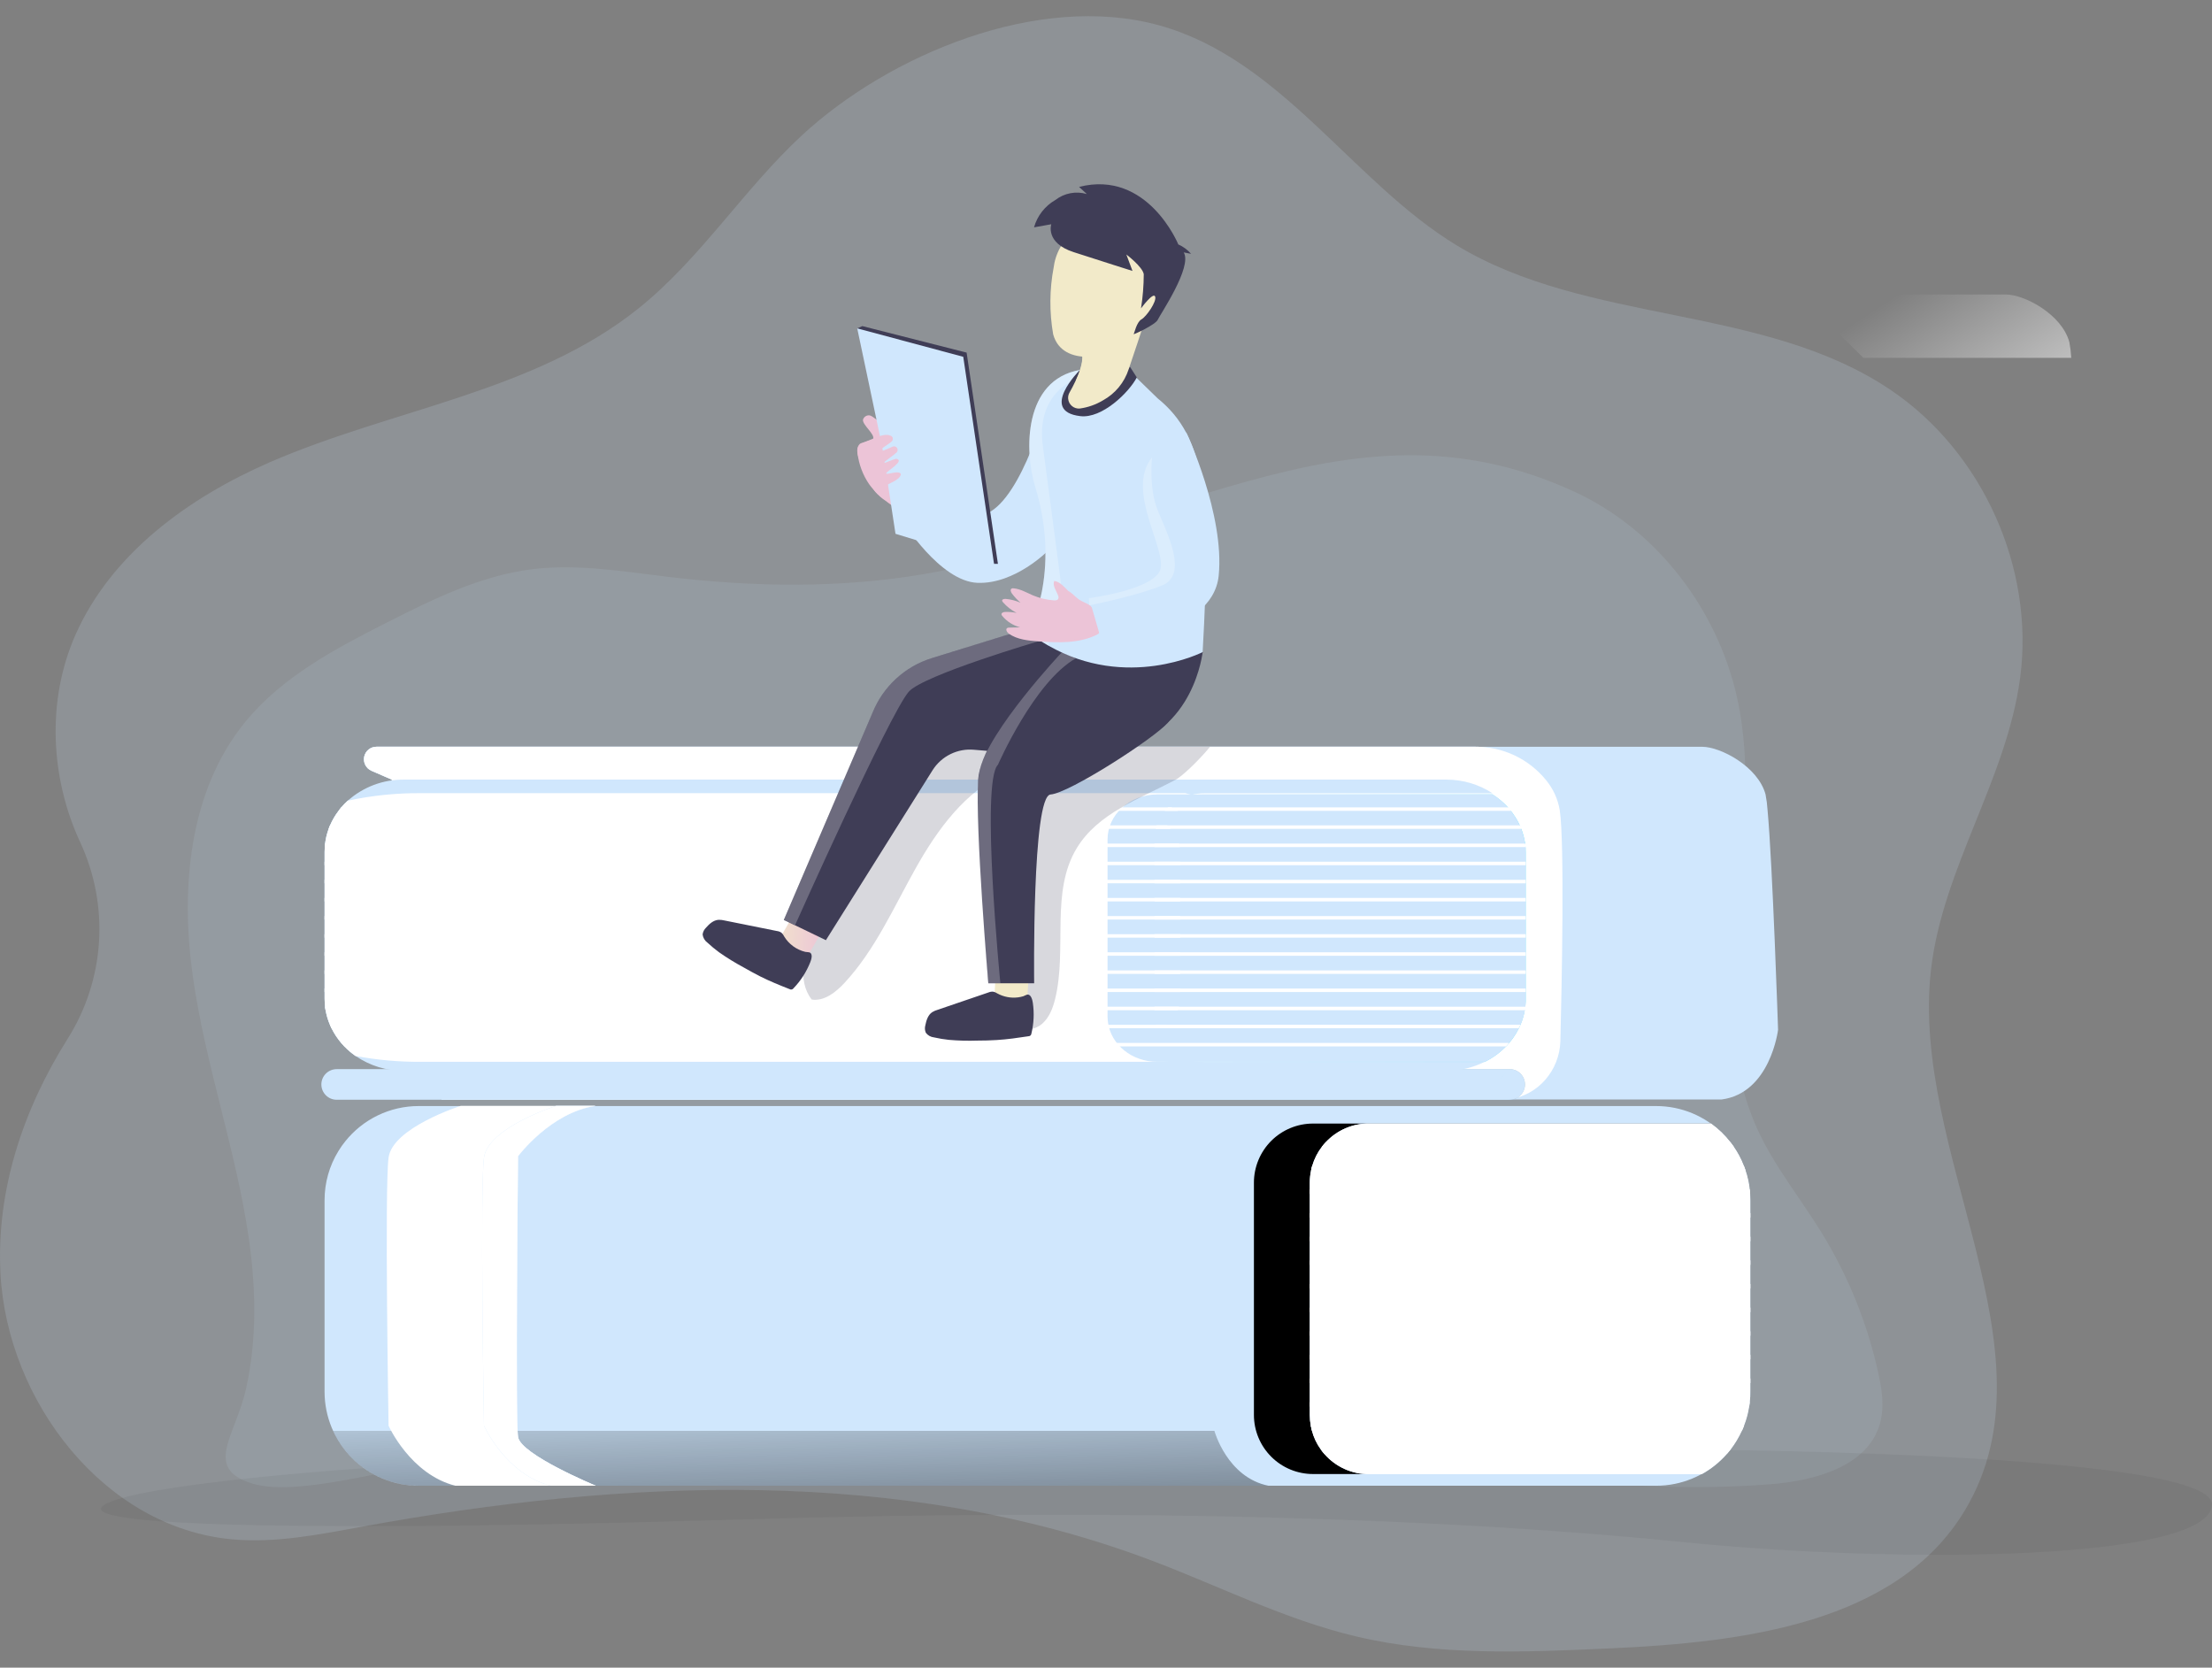 <svg width="325" height="245" viewBox="0 0 325 245" fill="none" xmlns="http://www.w3.org/2000/svg">
<rect x="0" y="0" width="325" height="245" fill="#808080" stroke="none"/>
<path opacity="0.18" d="M117.797 19.905C109.256 27.82 102.926 37.995 93.851 45.275C78.506 57.608 57.679 60.06 39.633 67.911C27.696 73.105 16.378 81.334 11.097 93.237C6.832 102.885 7.371 114.257 11.804 123.788C13.922 128.358 14.863 133.385 14.542 138.412C14.22 143.438 12.646 148.305 9.963 152.567C3.392 162.979 -0.571 174.874 0.068 187.091C1.057 205.88 15.321 224.416 34.054 226.144C40.485 226.739 46.947 225.433 53.314 224.267C91.765 217.232 132.463 215.423 169.037 229.2C179.061 232.978 188.711 237.903 199.132 240.387C211.306 243.289 223.999 242.739 236.51 242.172C256.035 241.288 278.816 238.554 288.787 221.735C302.609 198.419 280.592 169.31 283.723 142.393C285.456 127.519 294.832 114.438 296.81 99.608C298.956 83.488 291.315 66.448 277.851 57.331C259.154 44.672 233.299 47.743 213.995 36.025C198.722 26.751 188.224 8.629 170.219 3.696C152.559 -1.136 130.65 8.006 117.797 19.905Z" fill="#D0E7FD"/>
<path opacity="0.11" d="M36.542 181.832C34.653 168.86 30.148 156.37 28.323 143.386C26.498 130.401 27.768 116.122 36.084 106C41.51 99.395 49.307 95.275 56.931 91.412C63.711 87.975 70.693 84.55 78.233 83.617C84.88 82.813 91.588 83.959 98.236 84.755C110.743 86.25 123.48 86.447 135.895 84.317C152.104 81.502 167.429 75.071 183.273 70.717C198.791 66.432 214.152 64.249 231.503 72.325C243.496 77.913 252.346 89.579 255.216 102.475C259.854 123.31 249.38 146.401 258.186 165.841C260.67 171.316 264.528 176.036 267.679 181.157C271.552 187.471 274.347 194.386 275.95 201.619C276.501 204.107 276.907 206.732 276.204 209.18C274.395 215.451 266.646 217.538 260.127 218.052C238.452 219.765 216.797 215.721 195.178 213.369C160.082 209.558 124.67 210.229 89.514 212.854C80.911 213.498 72.312 214.248 63.719 215.106C56.786 215.785 43.624 219.93 37.089 217.956C29.802 215.749 34.585 210.969 36.128 204.107C37.78 196.823 37.611 189.165 36.542 181.832Z" fill="#D0E7FD"/>
<path d="M154.335 57.523C154.335 57.523 151.011 71.039 146.044 74.809C140.915 78.701 135.594 71.224 135.594 71.224L132.632 76.578C132.632 76.578 138.11 85.422 143.632 85.627C149.155 85.832 154.002 80.888 154.002 80.888L154.335 57.523Z" fill="#D0E7FD"/>
<path d="M125.948 48.241L126.7 47.908L142.021 51.803L146.622 82.837H146.048L125.948 48.241Z" fill="#3F3D56"/>
<path opacity="0.05" d="M53.475 215.697C53.475 215.697 20.055 217.936 15.249 221.14C10.442 224.343 48.085 225.047 108.151 223.242C168.217 221.437 214.466 223.242 247.214 226.546C279.961 229.851 324.381 229.212 324.996 221.119C325.611 213.027 243.91 212.931 243.91 212.931L53.475 215.697Z" fill="#000405"/>
<path d="M261.244 151.281C261.244 151.281 260.123 160.615 252.913 161.532H221.242L216.736 109.711H250.095C252.788 109.711 258.306 112.613 259.408 116.721C259.555 117.482 259.653 118.251 259.701 119.025C260.44 126.996 261.244 151.281 261.244 151.281Z" fill="#D0E7FD"/>
<path d="M304.321 52.571H273.776L264.709 43.667L264.307 43.265H294.732C297.425 43.265 302.943 46.167 304.044 50.276C304.185 51.034 304.277 51.801 304.321 52.571Z" fill="url(#paint0_linear)"/>
<path d="M57.562 114.534L54.58 113.236C54.192 113.067 53.874 112.77 53.679 112.394C53.485 112.018 53.426 111.586 53.512 111.172C53.599 110.758 53.825 110.386 54.153 110.119C54.482 109.852 54.892 109.706 55.316 109.706H216.736C218.73 109.688 220.703 110.119 222.507 110.968C224.312 111.817 225.901 113.062 227.158 114.611C228.206 115.882 228.899 117.407 229.168 119.033C229.895 123.885 229.449 145.018 229.248 152.953C229.139 157.263 225.964 160.993 221.688 161.508L221.23 161.552H64.885L57.562 114.534Z" fill="#D0E7FD"/>
<path d="M57.562 114.534L54.58 113.236C54.192 113.067 53.874 112.77 53.679 112.394C53.485 112.018 53.426 111.586 53.512 111.172C53.599 110.758 53.825 110.386 54.153 110.119C54.482 109.852 54.892 109.706 55.316 109.706H216.736C218.73 109.688 220.703 110.119 222.507 110.968C224.312 111.817 225.901 113.062 227.158 114.611C228.206 115.882 228.899 117.407 229.168 119.033C229.895 123.885 229.449 145.018 229.248 152.953C229.139 157.263 225.964 160.993 221.688 161.508L221.23 161.552H64.885L57.562 114.534Z" fill="#D0E7FD"/>
<path d="M229.26 152.933C229.152 157.242 225.976 160.973 221.7 161.488L221.242 161.532H64.897L57.562 114.534L54.58 113.236C54.192 113.067 53.874 112.77 53.679 112.394C53.485 112.018 53.426 111.586 53.512 111.172C53.599 110.758 53.825 110.386 54.153 110.119C54.482 109.852 54.892 109.706 55.316 109.706H216.736C218.73 109.688 220.703 110.119 222.507 110.968C224.312 111.817 225.901 113.062 227.158 114.611C228.206 115.882 228.899 117.407 229.168 119.033C229.895 123.865 229.461 144.998 229.26 152.933Z" fill="url(#paint1_linear)"/>
<path opacity="0.61" d="M49.468 161.568H221.808C222.405 161.568 222.976 161.331 223.398 160.91C223.82 160.489 224.058 159.917 224.059 159.321C224.059 159.025 224.001 158.732 223.888 158.459C223.775 158.186 223.609 157.938 223.4 157.729C223.191 157.52 222.943 157.354 222.67 157.241C222.397 157.128 222.104 157.07 221.808 157.07H49.468C48.871 157.07 48.298 157.307 47.876 157.729C47.454 158.151 47.217 158.724 47.217 159.321C47.218 159.917 47.456 160.489 47.877 160.91C48.299 161.331 48.871 161.568 49.468 161.568Z" fill="url(#paint2_linear)"/>
<path d="M49.468 161.568H221.808C222.405 161.568 222.976 161.331 223.398 160.91C223.82 160.489 224.058 159.917 224.059 159.321C224.059 159.025 224.001 158.732 223.888 158.459C223.775 158.186 223.609 157.938 223.4 157.729C223.191 157.52 222.943 157.354 222.67 157.241C222.397 157.128 222.104 157.07 221.808 157.07H49.468C48.871 157.07 48.298 157.307 47.876 157.729C47.454 158.151 47.217 158.724 47.217 159.321C47.218 159.917 47.456 160.489 47.877 160.91C48.299 161.331 48.871 161.568 49.468 161.568Z" fill="#D0E7FD"/>
<path d="M257.173 176.317V204.437C257.173 208.105 255.716 211.623 253.124 214.218C250.531 216.812 247.015 218.271 243.347 218.273H61.517C59.703 218.276 57.907 217.921 56.231 217.23C54.554 216.538 53.03 215.523 51.746 214.242C50.462 212.961 49.442 211.44 48.746 209.765C48.05 208.09 47.69 206.295 47.687 204.481V176.317C47.684 173.761 48.394 171.255 49.737 169.081C50.03 168.599 50.355 168.137 50.709 167.698C52.003 166.073 53.647 164.761 55.518 163.859C57.389 162.958 59.44 162.491 61.517 162.492H243.343C247.01 162.495 250.527 163.953 253.12 166.546C255.713 169.14 257.171 172.657 257.173 176.325V176.317Z" fill="#D0E7FD"/>
<path d="M186.368 218.273H61.517C58.868 218.276 56.273 217.517 54.042 216.088C51.811 214.658 50.038 212.618 48.933 210.209H178.426C178.426 210.209 180.291 217.043 186.368 218.273Z" fill="url(#paint3_linear)"/>
<path d="M186.368 162.476C180.628 163.425 179.025 169.065 179.025 169.065H49.737L50.709 167.682C52.003 166.057 53.647 164.745 55.518 163.843C57.389 162.942 59.44 162.475 61.517 162.476H186.368Z" fill="url(#paint4_linear)"/>
<path d="M257.173 176.317V204.437C257.175 206.912 256.513 209.342 255.255 211.473C253.997 213.604 252.19 215.359 250.023 216.553H192.919C191.779 216.553 190.65 216.329 189.596 215.893C188.543 215.458 187.586 214.818 186.779 214.012C185.973 213.207 185.333 212.25 184.896 211.196C184.459 210.143 184.234 209.014 184.234 207.874V173.752C184.233 172.611 184.457 171.482 184.894 170.427C185.33 169.373 185.97 168.415 186.776 167.608C187.583 166.802 188.541 166.162 189.595 165.725C190.649 165.289 191.778 165.065 192.919 165.065H251.398C253.186 166.346 254.643 168.035 255.648 169.992C256.652 171.949 257.175 174.117 257.173 176.317Z" fill="url(#paint5_linear)"/>
<path d="M257.173 176.317V204.437C257.173 204.955 257.145 205.473 257.089 205.988C257.064 206.214 257.032 206.435 256.996 206.656C256.847 207.619 256.591 208.563 256.233 209.47C256.148 209.699 256.056 209.92 255.951 210.141C255.501 211.142 254.934 212.087 254.263 212.955C254.086 213.18 253.901 213.405 253.704 213.622C252.655 214.811 251.41 215.81 250.023 216.577H201.122C199.887 216.579 198.665 216.317 197.54 215.807C196.415 215.297 195.412 214.552 194.599 213.622C194.41 213.41 194.233 213.187 194.068 212.955C193.454 212.108 193.003 211.153 192.738 210.141C192.678 209.924 192.63 209.699 192.589 209.47C192.49 208.946 192.44 208.415 192.441 207.882V173.752C192.441 173.144 192.505 172.538 192.634 171.943C192.674 171.718 192.729 171.495 192.798 171.276C193.097 170.257 193.582 169.303 194.229 168.462C194.406 168.23 194.595 168.007 194.796 167.795C195.605 166.928 196.585 166.237 197.673 165.765C198.762 165.293 199.936 165.051 201.122 165.053H251.397C252.474 165.825 253.434 166.748 254.247 167.795C254.416 168.012 254.581 168.233 254.737 168.462C255.343 169.338 255.843 170.282 256.224 171.276C256.313 171.497 256.397 171.722 256.466 171.943C256.776 172.856 256.983 173.799 257.085 174.757C257.113 174.978 257.133 175.204 257.145 175.429C257.157 175.654 257.173 176.04 257.173 176.317Z" fill="#D0E7FD"/>
<path d="M257.173 176.317V204.437C257.173 204.955 257.145 205.473 257.089 205.988C257.064 206.214 257.032 206.435 256.996 206.656C256.847 207.619 256.591 208.563 256.233 209.47C256.148 209.699 256.056 209.92 255.951 210.141C255.501 211.142 254.934 212.087 254.263 212.955C254.086 213.18 253.901 213.405 253.704 213.622C252.655 214.811 251.41 215.81 250.023 216.577H201.122C199.887 216.579 198.665 216.317 197.54 215.807C196.415 215.297 195.412 214.552 194.599 213.622C194.41 213.41 194.233 213.187 194.068 212.955C193.454 212.108 193.003 211.153 192.738 210.141C192.678 209.924 192.63 209.699 192.589 209.47C192.49 208.946 192.44 208.415 192.441 207.882V173.752C192.441 173.144 192.505 172.538 192.634 171.943C192.674 171.718 192.729 171.495 192.798 171.276C193.097 170.257 193.582 169.303 194.229 168.462C194.406 168.23 194.595 168.007 194.796 167.795C195.605 166.928 196.585 166.237 197.673 165.765C198.762 165.293 199.936 165.051 201.122 165.053H251.397C252.474 165.825 253.434 166.748 254.247 167.795C254.416 168.012 254.581 168.233 254.737 168.462C255.343 169.338 255.843 170.282 256.224 171.276C256.313 171.497 256.397 171.722 256.466 171.943C256.776 172.856 256.983 173.799 257.085 174.757C257.113 174.978 257.133 175.204 257.145 175.429C257.157 175.654 257.173 176.04 257.173 176.317Z" fill="url(#paint6_linear)"/>
<path d="M254.737 168.474H194.229C194.406 168.242 194.595 168.019 194.796 167.807H254.243C254.412 168.024 254.581 168.245 254.737 168.474Z" fill="white"/>
<path d="M256.466 171.943H192.634C192.674 171.718 192.729 171.495 192.798 171.276H256.224C256.313 171.497 256.397 171.722 256.466 171.943Z" fill="white"/>
<path d="M257.145 175.417H192.437V174.745H257.084C257.113 174.966 257.133 175.192 257.145 175.417Z" fill="white"/>
<path d="M257.177 178.219H192.441V178.886H257.177V178.219Z" fill="white"/>
<path d="M257.177 181.688H192.441V182.355H257.177V181.688Z" fill="white"/>
<path d="M257.177 185.161H192.441V185.828H257.177V185.161Z" fill="white"/>
<path d="M257.177 188.634H192.441V189.298H257.177V188.634Z" fill="white"/>
<path d="M257.177 192.103H192.441V192.767H257.177V192.103Z" fill="white"/>
<path d="M257.177 195.577H192.441V196.24H257.177V195.577Z" fill="white"/>
<path d="M257.177 199.046H192.441V199.709H257.177V199.046Z" fill="white"/>
<path d="M257.177 202.519H192.441V203.186H257.177V202.519Z" fill="white"/>
<path d="M257.089 205.988C257.064 206.213 257.032 206.435 256.996 206.656H192.441V205.988H257.089Z" fill="white"/>
<path d="M256.253 209.458C256.168 209.687 256.076 209.908 255.971 210.129H192.75C192.69 209.912 192.642 209.687 192.601 209.458H256.253Z" fill="white"/>
<path d="M254.263 212.931C254.086 213.156 253.901 213.381 253.704 213.598H194.599C194.41 213.386 194.233 213.163 194.068 212.931H254.263Z" fill="white"/>
<path d="M176.947 155.992H218.143C216.396 156.864 214.469 157.315 212.516 157.311H59.339C56.808 157.333 54.332 156.574 52.249 155.136C51.659 154.729 51.111 154.265 50.613 153.749C50.452 153.584 50.295 153.411 50.147 153.239C49.586 152.583 49.108 151.861 48.724 151.088C48.64 150.919 48.559 150.746 48.487 150.577C48.189 149.888 47.973 149.166 47.844 148.427C47.816 148.258 47.788 148.089 47.767 147.912C47.719 147.512 47.695 147.109 47.695 146.706V125.135C47.691 124.906 47.699 124.676 47.719 124.448C47.743 124.223 47.747 124.106 47.767 123.937C47.857 123.203 48.031 122.481 48.286 121.786C48.35 121.614 48.419 121.445 48.491 121.272C48.817 120.507 49.238 119.785 49.745 119.125L50.147 118.611C50.444 118.264 50.762 117.937 51.099 117.63C53.365 115.609 56.303 114.506 59.339 114.534H212.516C214.924 114.531 217.28 115.229 219.296 116.544H176.947C176.302 116.544 175.659 116.622 175.034 116.778C173.749 117.083 172.569 117.727 171.617 118.643C171.448 118.805 171.288 118.976 171.139 119.157C170.601 119.787 170.191 120.517 169.933 121.304C169.877 121.473 169.83 121.645 169.793 121.819C169.685 122.273 169.631 122.739 169.632 123.206V149.363C169.633 149.768 169.675 150.172 169.756 150.569C169.789 150.742 169.832 150.912 169.885 151.08C170.113 151.863 170.492 152.594 171.002 153.231C171.142 153.408 171.291 153.578 171.449 153.741C172.138 154.456 172.969 155.02 173.888 155.397C174.857 155.801 175.897 156.003 176.947 155.992Z" fill="#D0E7FD"/>
<path d="M224.164 125.292V147.116C224.168 147.24 224.16 147.364 224.139 147.486C224.115 147.607 224.139 147.731 224.107 147.852C224.083 147.962 224.069 148.073 224.063 148.185C224.063 148.294 224.035 148.358 224.019 148.443C224.015 148.486 224.007 148.529 223.995 148.571C223.975 148.688 223.951 148.809 223.922 148.925C223.894 149.042 223.886 149.078 223.862 149.154C223.838 149.231 223.826 149.303 223.802 149.379C223.778 149.456 223.758 149.54 223.734 149.621L223.649 149.866C223.64 149.935 223.618 150.002 223.585 150.063C223.561 150.127 223.52 150.236 223.484 150.32L223.376 150.581C223.359 150.63 223.337 150.677 223.312 150.722C223.286 150.79 223.257 150.855 223.223 150.919C223.199 150.975 223.167 151.032 223.139 151.088C223.111 151.144 223.054 151.261 223.006 151.341C222.958 151.422 222.869 151.602 222.793 151.743L222.668 151.944C222.556 152.129 222.439 152.306 222.315 152.479C222.25 152.571 222.186 152.656 222.122 152.74C221.993 152.913 221.857 153.078 221.72 153.243C221.583 153.407 221.414 153.588 221.25 153.753C220.92 154.09 220.57 154.405 220.201 154.698C220.195 154.709 220.185 154.718 220.173 154.722C220.052 154.818 219.931 154.907 219.807 154.999L219.405 155.277L219.003 155.534C218.874 155.614 218.746 155.687 218.601 155.763L218.139 156.008H176.947C175.897 156.013 174.857 155.807 173.888 155.401C172.971 155.024 172.141 154.464 171.448 153.753C171.291 153.591 171.142 153.42 171.002 153.243C170.493 152.61 170.113 151.884 169.885 151.104C169.832 150.938 169.789 150.769 169.756 150.597C169.675 150.201 169.633 149.797 169.632 149.391V123.334C169.631 122.87 169.685 122.407 169.793 121.955C169.83 121.783 169.877 121.612 169.933 121.445C170.191 120.661 170.601 119.936 171.139 119.31C171.288 119.129 171.448 118.957 171.617 118.796C172.573 117.886 173.751 117.246 175.034 116.938C175.66 116.786 176.302 116.709 176.947 116.709H219.296C219.481 116.83 219.666 116.954 219.843 117.087L220.048 117.24C220.328 117.448 220.596 117.671 220.852 117.907L221.073 118.116L221.234 118.277L221.451 118.502L221.668 118.743L221.712 118.796L221.744 118.836C221.873 118.989 222.001 119.149 222.122 119.31C222.186 119.391 222.246 119.475 222.307 119.555C222.311 119.568 222.32 119.58 222.331 119.588C222.441 119.743 222.545 119.9 222.644 120.058L222.817 120.339C222.922 120.516 223.022 120.701 223.115 120.882C223.159 120.978 223.207 121.067 223.251 121.159C223.295 121.252 223.34 121.352 223.376 121.445C223.412 121.537 223.452 121.614 223.484 121.702C223.516 121.79 223.553 121.871 223.581 121.955L223.669 122.209C223.791 122.557 223.889 122.913 223.963 123.274C223.976 123.32 223.986 123.367 223.991 123.415C223.999 123.5 224.015 123.585 224.039 123.668C224.039 123.752 224.083 123.953 224.103 124.094C224.123 124.235 224.143 124.432 224.152 124.604V124.878C224.152 124.986 224.164 125.151 224.164 125.292Z" fill="url(#paint7_linear)"/>
<path d="M173.888 155.381C172.98 155.602 172.043 155.803 171.075 155.992H61.863C58.638 156.019 55.418 155.732 52.249 155.136C51.659 154.729 51.111 154.265 50.613 153.749C50.452 153.584 50.295 153.411 50.147 153.239C49.586 152.583 49.108 151.861 48.724 151.088C48.64 150.919 48.559 150.746 48.487 150.577C48.189 149.888 47.973 149.166 47.844 148.427C47.816 148.258 47.788 148.089 47.767 147.912C47.719 147.512 47.695 147.109 47.695 146.706V125.135C47.691 124.906 47.699 124.676 47.719 124.448C47.743 124.223 47.747 124.106 47.767 123.937C47.857 123.203 48.031 122.481 48.286 121.786C48.35 121.614 48.419 121.445 48.491 121.272C48.817 120.507 49.238 119.785 49.745 119.125L50.147 118.611C50.444 118.264 50.762 117.937 51.099 117.63C54.638 116.867 58.251 116.496 61.871 116.524H174.133L175.034 116.758C173.749 117.062 172.569 117.707 171.617 118.623C171.448 118.784 171.288 118.956 171.139 119.137C170.601 119.767 170.191 120.496 169.933 121.284C169.877 121.453 169.83 121.624 169.793 121.799C169.685 122.253 169.631 122.718 169.632 123.185V149.343C169.633 149.748 169.675 150.152 169.756 150.549C169.789 150.722 169.832 150.892 169.885 151.06C170.113 151.843 170.492 152.574 171.002 153.21C171.142 153.388 171.291 153.558 171.449 153.721C172.138 154.437 172.969 155.002 173.888 155.381Z" fill="#D0E7FD"/>
<path d="M173.888 155.381C172.98 155.602 172.043 155.803 171.075 155.992H61.863C58.638 156.019 55.418 155.732 52.249 155.136C51.659 154.729 51.111 154.265 50.613 153.749C50.452 153.584 50.295 153.411 50.147 153.239C49.586 152.583 49.108 151.861 48.724 151.088C48.64 150.919 48.559 150.746 48.487 150.577C48.189 149.888 47.973 149.166 47.844 148.427C47.816 148.258 47.788 148.089 47.767 147.912C47.719 147.512 47.695 147.109 47.695 146.706V125.135C47.691 124.906 47.699 124.676 47.719 124.448C47.743 124.223 47.747 124.106 47.767 123.937C47.857 123.203 48.031 122.481 48.286 121.786C48.35 121.614 48.419 121.445 48.491 121.272C48.817 120.507 49.238 119.785 49.745 119.125L50.147 118.611C50.444 118.264 50.762 117.937 51.099 117.63C54.638 116.867 58.251 116.496 61.871 116.524H174.133L175.034 116.758C173.749 117.062 172.569 117.707 171.617 118.623C171.448 118.784 171.288 118.956 171.139 119.137C170.601 119.767 170.191 120.496 169.933 121.284C169.877 121.453 169.83 121.624 169.793 121.799C169.685 122.253 169.631 122.718 169.632 123.185V149.343C169.633 149.748 169.675 150.152 169.756 150.549C169.789 150.722 169.832 150.892 169.885 151.06C170.113 151.843 170.492 152.574 171.002 153.21C171.142 153.388 171.291 153.558 171.449 153.721C172.138 154.437 172.969 155.002 173.888 155.381Z" fill="url(#paint8_linear)"/>
<path d="M221.242 157.592C220.919 157.966 220.568 158.316 220.193 158.637C220.565 158.312 220.916 157.963 221.242 157.592Z" fill="url(#paint9_linear)"/>
<path d="M222.295 119.853C222.235 119.76 222.174 119.668 222.11 119.579C221.989 119.403 221.861 119.226 221.732 119.057C221.933 119.314 222.122 119.58 222.295 119.853Z" fill="url(#paint10_linear)"/>
<path d="M223.569 122.502C223.601 122.594 223.629 122.687 223.657 122.779C223.605 122.59 223.541 122.406 223.472 122.221C223.509 122.313 223.541 122.406 223.569 122.502Z" fill="url(#paint11_linear)"/>
<path d="M224.164 125.292V147.357C224.163 147.514 224.149 147.67 224.124 147.824C224.053 148.486 223.91 149.138 223.698 149.769C223.649 149.926 223.597 150.079 223.537 150.228C222.523 152.75 220.608 154.805 218.163 155.992H170.03C166.316 155.992 163.25 153.484 162.796 150.236C162.767 150.082 162.751 149.926 162.747 149.769C162.733 149.636 162.726 149.502 162.727 149.367V123.334C162.727 119.672 165.999 116.709 170.042 116.709H219.297C222.259 118.623 224.164 121.77 224.164 125.292Z" fill="#D0E7FD"/>
<path d="M222.11 119.125H171.139C171.288 118.944 171.448 118.772 171.617 118.611H221.688C221.841 118.772 221.982 118.944 222.11 119.125Z" fill="white"/>
<path d="M223.569 121.77H169.793C169.83 121.596 169.877 121.425 169.933 121.256H223.388C223.44 121.441 223.509 121.614 223.569 121.77Z" fill="white"/>
<path d="M224.144 124.448H169.632V123.933H224.1C224.1 124.102 224.132 124.275 224.144 124.448Z" fill="white"/>
<path d="M224.168 126.594H169.632V127.109H224.168V126.594Z" fill="white"/>
<path d="M224.168 129.256H169.632V129.77H224.168V129.256Z" fill="white"/>
<path d="M224.168 131.917H169.632V132.431H224.168V131.917Z" fill="white"/>
<path d="M224.168 134.582H169.632V135.092H224.168V134.582Z" fill="white"/>
<path d="M224.168 137.243H169.632V137.754H224.168V137.243Z" fill="white"/>
<path d="M224.168 139.904H169.632V140.415H224.168V139.904Z" fill="white"/>
<path d="M224.168 142.566H169.632V143.076H224.168V142.566Z" fill="white"/>
<path d="M224.168 145.227H169.632V145.741H224.168V145.227Z" fill="white"/>
<path d="M224.172 147.9V148.415H169.632V147.9H224.172Z" fill="white"/>
<path d="M223.372 150.549C223.372 150.722 223.151 150.891 223.135 151.064H169.885C169.832 150.895 169.789 150.723 169.757 150.549H223.372Z" fill="white"/>
<path d="M173.096 119.125H49.737L50.139 118.611H172.116C172.453 118.78 172.779 118.956 173.096 119.125Z" fill="white"/>
<path d="M171.987 121.77H48.278C48.342 121.598 48.41 121.429 48.483 121.256H171.501C171.673 121.417 171.835 121.589 171.987 121.77Z" fill="white"/>
<path d="M173.354 124.448H47.711C47.715 124.277 47.731 124.106 47.759 123.937H173.225C173.28 124.104 173.323 124.275 173.354 124.448Z" fill="white"/>
<path d="M173.41 126.594H47.683V127.105H173.41V126.594Z" fill="white"/>
<path d="M173.41 129.256H47.683V129.766H173.41V129.256Z" fill="white"/>
<path d="M173.41 131.917H47.683V132.431H173.41V131.917Z" fill="white"/>
<path d="M173.41 134.582H47.683V135.092H173.41V134.582Z" fill="white"/>
<path d="M173.41 137.247H47.683V137.754H173.41V137.247Z" fill="white"/>
<path d="M173.41 139.904H47.683V140.411H173.41V139.904Z" fill="white"/>
<path d="M173.41 142.566H47.683V143.076H173.41V142.566Z" fill="white"/>
<path d="M173.41 145.227H47.683V145.741H173.41V145.227Z" fill="white"/>
<path d="M173.225 147.9C173.172 148.075 173.109 148.247 173.036 148.415H47.828C47.8 148.246 47.772 148.077 47.752 147.9H173.225Z" fill="white"/>
<path d="M171.517 150.553C171.337 150.733 171.148 150.903 170.95 151.064H48.716C48.632 150.895 48.551 150.722 48.479 150.553H171.517Z" fill="white"/>
<path opacity="0.2" d="M177.795 109.711C175.982 111.889 173.639 114.08 172.711 114.567C167.43 117.348 161.312 119.479 158.214 124.584C154.291 131.016 156.827 139.43 155.026 146.754C154.697 148.089 154.186 149.452 153.154 150.372C152.121 151.293 150.461 151.606 149.363 150.774C148.399 150.047 148.158 148.728 147.977 147.534C146.393 136.264 146.333 124.832 147.8 113.546C141.771 116.239 137.692 121.923 134.473 127.672C131.253 133.42 128.552 139.583 124.067 144.411C122.793 145.778 121.117 147.116 119.268 146.851C117.046 144.037 118.211 139.924 119.473 136.556C122.001 129.77 124.537 122.976 127.809 116.544C128.862 114.454 130.031 112.356 131.8 110.82C132.283 110.401 132.806 110.028 133.359 109.706L177.795 109.711Z" fill="#3F3D56"/>
<path d="M221.712 153.214C221.576 153.395 221.423 153.536 221.27 153.725H50.605C50.444 153.56 50.288 153.387 50.139 153.214H221.712Z" fill="white"/>
<path d="M87.529 218.273H66.907C60.295 216.609 57.092 209.458 57.092 209.458C57.092 209.458 56.493 174.484 57.092 170.062C57.691 165.64 67.706 162.464 67.706 162.464H87.529C80.917 163.413 76.114 169.861 76.114 169.861C76.114 169.861 75.713 208.513 76.114 211.114C76.516 213.715 87.529 218.273 87.529 218.273Z" fill="url(#paint12_linear)"/>
<path d="M87.529 218.273H80.917C74.314 216.609 71.111 209.458 71.111 209.458C71.111 209.458 70.508 174.484 71.111 170.062C71.714 165.64 81.721 162.464 81.721 162.464H87.529C80.917 163.413 76.115 169.861 76.115 169.861C76.115 169.861 75.713 208.513 76.115 211.114C76.516 213.715 87.529 218.273 87.529 218.273Z" fill="#D0E7FD"/>
<path d="M87.529 218.273H80.917C74.314 216.609 71.111 209.458 71.111 209.458C71.111 209.458 70.508 174.484 71.111 170.062C71.714 165.64 81.721 162.464 81.721 162.464H87.529C80.917 163.413 76.115 169.861 76.115 169.861C76.115 169.861 75.713 208.513 76.115 211.114C76.516 213.715 87.529 218.273 87.529 218.273Z" fill="url(#paint13_linear)"/>
<path d="M116.25 134.956L114.329 138.292L118.79 140.234L120.635 137.058L116.25 134.956Z" fill="url(#paint14_linear)"/>
<path d="M146.245 143.916L146.036 147.635L150.899 147.353L151.104 143.916H146.245Z" fill="url(#paint15_linear)"/>
<path d="M115.205 137.553C115.108 137.349 114.971 137.168 114.803 137.018C114.605 136.886 114.379 136.803 114.144 136.777L106.423 135.225C106.144 135.156 105.858 135.125 105.571 135.133C104.831 135.181 104.224 135.724 103.738 136.282C103.46 136.547 103.281 136.899 103.232 137.279C103.26 137.518 103.337 137.749 103.459 137.956C103.581 138.164 103.744 138.344 103.939 138.485C104.482 138.989 105.052 139.461 105.647 139.9C106.791 140.703 107.982 141.437 109.212 142.099C110.04 142.566 110.868 143.032 111.716 143.458C113.111 144.157 114.558 144.744 116.013 145.315C116.108 145.375 116.224 145.394 116.334 145.368C116.444 145.343 116.54 145.275 116.599 145.179C117.652 144.081 118.482 142.789 119.043 141.376C119.184 141.026 119.445 140.258 119.043 139.969C118.902 139.868 118.504 139.884 118.328 139.844C117.681 139.689 117.072 139.407 116.535 139.014C115.998 138.621 115.545 138.126 115.201 137.557L115.205 137.553Z" fill="#3F3D56"/>
<path d="M146.53 145.946C146.343 145.821 146.135 145.732 145.915 145.685C145.678 145.672 145.442 145.714 145.224 145.806L137.772 148.35C137.49 148.429 137.219 148.545 136.968 148.696C136.353 149.098 136.1 149.902 135.96 150.614C135.851 150.981 135.875 151.375 136.028 151.727C136.171 151.917 136.352 152.076 136.56 152.193C136.767 152.31 136.997 152.383 137.234 152.406C137.954 152.571 138.685 152.692 139.42 152.768C140.811 152.889 142.208 152.925 143.604 152.877C144.556 152.877 145.505 152.853 146.454 152.792C148.013 152.696 149.56 152.475 151.1 152.238C151.211 152.242 151.32 152.202 151.403 152.127C151.486 152.052 151.536 151.947 151.542 151.836C151.899 150.356 151.968 148.823 151.747 147.317C151.69 146.943 151.518 146.155 151.031 146.111C150.859 146.091 150.525 146.308 150.352 146.36C150.09 146.441 149.821 146.497 149.548 146.529C148.506 146.657 147.45 146.453 146.53 145.946Z" fill="#3F3D56"/>
<path d="M176.698 95.802C176.698 95.802 175.436 107.616 164.548 109.711C157.177 111.122 148.162 110.619 143.114 110.149C141.92 110.038 140.719 110.261 139.644 110.791C138.568 111.321 137.66 112.138 137.021 113.152L121.346 138.124L116.804 135.929H116.768L115.16 135.157L128.211 104.682C128.977 102.789 130.154 101.091 131.657 99.709C133.16 98.327 134.95 97.296 136.9 96.69L151.895 92.047L155.4 90.962C155.4 90.962 169.439 89.546 176.698 95.802Z" fill="#3F3D56"/>
<path opacity="0.24" d="M151.924 92.023L152.908 94.109C152.908 94.109 135.626 99.174 133.504 101.638C130.67 104.935 116.82 135.909 116.82 135.909H116.784L115.177 135.137L128.211 104.682C128.977 102.789 130.154 101.091 131.657 99.709C133.16 98.327 134.95 97.296 136.9 96.69L151.924 92.023Z" fill="white"/>
<path d="M158.049 93.751C158.049 93.751 144.167 107.299 143.717 114.534C143.267 121.77 145.208 144.459 145.208 144.459H151.944C151.944 144.459 151.61 116.914 154.355 116.721C157.1 116.528 169.544 108.505 171.541 106.213C173.539 103.922 176.726 95.793 176.726 95.793L158.049 93.751Z" fill="#3F3D56"/>
<path d="M176.698 95.802C176.698 95.802 165.589 101.482 154.014 94.837C153.005 94.258 152.037 93.612 151.116 92.903C151.116 92.903 155.987 84.2 152.108 71.557C150.449 66.15 150.412 55.827 158.632 54.356H158.672C166.847 52.905 166.384 54.923 166.384 54.923L170.082 58.516C177.192 64.285 177.972 73.129 176.698 95.802Z" fill="#D0E7FD"/>
<path opacity="0.24" d="M158.672 54.348C158.33 55.092 157.799 55.734 157.132 56.209C157.132 56.209 152.245 58.376 153.222 65.543C154.198 72.711 155.987 86.495 155.987 86.495L154.014 94.837C153.005 94.258 152.037 93.612 151.116 92.903C151.116 92.903 155.987 84.2 152.108 71.557C150.449 66.15 150.412 55.827 158.632 54.356L158.672 54.348Z" fill="white"/>
<path d="M166.023 53.889C165.592 54.404 165.064 54.83 164.469 55.14C163.873 55.451 163.223 55.642 162.554 55.701C161.885 55.761 161.211 55.688 160.571 55.486C159.93 55.285 159.335 54.96 158.82 54.529L158.644 54.376C158.644 54.376 152.615 60.406 158.708 61.133C161.923 61.535 165.882 57.644 167.028 55.445L166.023 53.889Z" fill="#3F3D56"/>
<path d="M167.831 48.241C167.807 48.322 166.674 51.791 165.822 54.271C165.19 56.205 163.848 57.827 162.068 58.81C161.023 59.441 159.861 59.851 158.652 60.016C158.446 60.035 158.238 60.013 158.04 59.951C157.843 59.89 157.659 59.79 157.5 59.657C157.341 59.525 157.21 59.362 157.114 59.179C157.017 58.995 156.958 58.795 156.94 58.589C156.908 58.259 156.983 57.928 157.153 57.644C157.434 57.15 157.739 56.579 158.021 55.972C158.608 54.709 159.098 53.307 159.017 52.197V52.077C158.945 51.498 159.323 50.987 159.958 50.541C160.854 49.918 162.265 49.427 163.644 49.057C165.023 48.707 166.421 48.435 167.831 48.241Z" fill="url(#paint16_linear)"/>
<path d="M158.897 55.924C158.621 55.98 158.338 56 158.057 55.984C158.644 54.722 159.134 53.319 159.054 52.209L159.986 50.553L160.681 49.323L163.672 49.069L166.694 48.816C164.701 53.532 161.353 55.485 158.897 55.924Z" fill="url(#paint17_linear)"/>
<path d="M164.512 32.379C162.408 31.939 160.216 32.352 158.417 33.528C156.618 34.704 155.359 36.546 154.918 38.65C154.878 38.855 154.842 39.052 154.813 39.273C154.195 42.522 154.17 45.856 154.737 49.114C156.116 54.159 163.523 52.33 165.026 50.798C166.529 49.267 172.57 42.208 171.581 39.462C170.95 37.597 168.74 33.331 164.512 32.379Z" fill="url(#paint18_linear)"/>
<path d="M158.543 27.458L159.685 28.508C158.9 28.276 158.072 28.234 157.268 28.386C156.465 28.538 155.709 28.878 155.063 29.38C153.532 30.259 152.405 31.701 151.924 33.4L154.46 32.946C154.46 32.946 153.535 35.675 157.739 37.038C161.943 38.401 166.392 39.804 166.392 39.804L165.492 37.392C165.492 37.392 167.851 39.168 168.048 40.278C168.041 41.961 167.907 43.64 167.646 45.303C167.646 45.303 169.447 42.851 169.72 43.566C169.994 44.282 168.426 46.521 167.711 46.919C166.995 47.317 166.658 48.969 166.569 49.09C166.481 49.21 169.785 47.707 170.11 46.967C170.436 46.227 175.235 39.188 173.916 37.082L174.997 37.287C174.483 36.695 173.843 36.226 173.125 35.912C173.125 35.912 168.635 24.89 158.543 27.458Z" fill="#3F3D56"/>
<path d="M156.952 86.817C156.345 86.21 155.746 85.486 154.898 85.342C154.6 86.049 155.207 86.777 155.464 87.496C155.504 87.576 155.525 87.664 155.525 87.754C155.525 87.843 155.504 87.931 155.464 88.011C155.344 88.204 155.063 88.216 154.842 88.2C153.769 88.123 152.717 87.871 151.727 87.452C150.81 87.05 149.93 86.531 148.937 86.431C148.831 86.41 148.721 86.424 148.624 86.471C148.383 86.624 148.523 86.994 148.696 87.219C149.065 87.705 149.484 88.151 149.946 88.549C149.246 88.239 148.499 88.047 147.736 87.983C147.523 87.983 147.233 88.027 147.237 88.24C147.251 88.328 147.294 88.408 147.358 88.469C147.923 89.116 148.605 89.651 149.367 90.045C148.813 89.928 148.246 89.881 147.679 89.904C147.434 89.904 147.109 90.033 147.145 90.274C147.16 90.353 147.2 90.426 147.257 90.483C147.937 91.304 148.856 91.893 149.886 92.168L148.278 92.204C148.177 92.2 148.076 92.22 147.985 92.264C147.695 92.449 147.949 92.903 148.23 93.1C149.468 93.964 151.043 94.117 152.559 94.226C155.456 94.435 158.507 94.547 161.119 93.269C161.308 93.172 161.521 93.044 161.558 92.835C161.566 92.725 161.549 92.615 161.509 92.513C161.192 91.456 161.031 89.538 160.07 88.895C159.604 88.586 159.029 88.409 158.551 88.091C158.073 87.774 157.498 87.09 156.952 86.817Z" fill="url(#paint19_linear)"/>
<path d="M179.057 84.574C178.149 93.502 161.972 94.596 161.972 94.596L160.304 88.859L160.01 87.85C160.01 87.85 168.676 86.757 170.331 84.043C171.987 81.33 165.171 72.233 169.29 67.159C173.41 62.086 174.347 63.646 174.347 63.646C174.347 63.646 179.957 75.645 179.057 84.574Z" fill="#D0E7FD"/>
<path d="M135.602 71.228C135.597 71.507 135.574 71.787 135.534 72.064C135.397 73.314 135.007 75.601 133.97 76.433C132.511 77.603 132.31 75.899 132.342 75.227C132.374 74.859 132.435 74.493 132.523 74.134C132.861 72.679 134.649 71.682 135.337 71.352L135.602 71.228Z" fill="url(#paint20_linear)"/>
<path d="M135.534 72.064C135.397 73.314 135.007 75.601 133.97 76.433C133.52 76.108 132.941 75.674 132.342 75.227C131.539 74.624 130.682 73.989 130.076 73.547C129.536 73.185 129.044 72.755 128.613 72.269C128.235 71.775 127.921 71.234 127.68 70.661L126.434 67.951C126.032 67.063 125.63 65.889 126.346 65.202C126.527 65.025 128.175 64.703 128.283 64.47C128.584 63.803 126.675 62.392 126.796 61.656C126.856 61.456 126.984 61.282 127.158 61.166C127.332 61.05 127.541 60.999 127.749 61.021C128.15 61.041 129.292 62.09 129.65 62.303C130.357 62.705 129.762 63.276 130.453 63.694C131.35 64.155 132.165 64.761 132.865 65.487C133.645 66.4 134.038 67.569 134.412 68.703C134.686 69.535 135.051 70.436 135.333 71.332C135.409 71.589 135.477 71.826 135.534 72.064Z" fill="url(#paint21_linear)"/>
<path d="M129.621 65.656L126.941 52.941L125.948 48.241L141.526 52.418L146.048 82.837L131.571 78.423L129.621 65.656Z" fill="#D0E7FD"/>
<path d="M132.865 65.503L126.699 51.803L131.571 78.423L146.048 82.837L144.496 72.405L132.865 65.503Z" fill="url(#paint22_linear)"/>
<path d="M130.51 71.139C131 70.894 132.005 70.448 132.258 69.961C132.318 69.845 132.407 69.692 132.33 69.587C131.981 69.105 130.542 69.72 130.132 69.587C130.413 69.125 132.921 67.722 131.74 67.404C131.486 67.336 129.915 68.132 129.662 68.06C129.859 67.899 131.474 66.749 131.752 66.452C131.832 66.363 131.879 66.25 131.887 66.131C131.894 66.012 131.86 65.893 131.792 65.796C131.723 65.698 131.623 65.627 131.509 65.593C131.394 65.56 131.271 65.566 131.161 65.612C130.305 66.005 129.427 66.348 128.532 66.641C128.705 66.355 131.04 65.033 131.133 64.695C131.185 64.567 131.193 64.426 131.157 64.293C131.124 64.222 131.077 64.158 131.018 64.106C130.96 64.054 130.89 64.015 130.815 63.992C130.164 63.738 129.433 63.992 128.782 64.253L127.238 64.864C126.744 65.057 126.197 65.306 126.032 65.805C125.96 66.057 125.948 66.323 125.996 66.581C126.184 68.208 126.765 69.766 127.688 71.119C128.146 71.786 129.593 73.398 130.425 73.555C131.165 73.696 129.818 71.521 130.51 71.139Z" fill="url(#paint23_linear)"/>
<path opacity="0.24" d="M146.626 112.348C146.626 112.348 151.94 100.171 158.081 96.706L155.987 95.858C155.987 95.858 145.204 107.327 143.93 113.228C142.656 119.129 145.212 144.451 145.212 144.451H146.98C146.98 144.451 144.058 114.832 146.626 112.348Z" fill="white"/>
<path opacity="0.24" d="M170.781 85.993C167.361 87.4 161.537 88.626 160.283 88.883L160.042 88.931L159.99 87.874C159.99 87.874 168.655 86.781 170.311 84.067C171.967 81.354 165.151 72.257 169.27 67.183C169.27 67.183 168.748 71.67 170.102 74.986C171.457 78.303 174.624 84.385 170.781 85.993Z" fill="white"/>
<defs>
<linearGradient id="paint0_linear" x1="281.027" y1="41.669" x2="305.996" y2="79.713" gradientUnits="userSpaceOnUse">
<stop stop-color="white" stop-opacity="0"/>
<stop offset="0.99" stop-color="white"/>
</linearGradient>
<linearGradient id="paint1_linear" x1="62232.4" y1="26597.9" x2="62259.4" y2="18292.4" gradientUnits="userSpaceOnUse">
<stop stop-color="white" stop-opacity="0"/>
<stop offset="0.99" stop-color="white"/>
</linearGradient>
<linearGradient id="paint2_linear" x1="165.701" y1="86.986" x2="132.234" y2="167.472" gradientUnits="userSpaceOnUse">
<stop offset="0.17" stop-color="#00272E"/>
<stop offset="1" stop-color="#69B9EB" stop-opacity="0"/>
</linearGradient>
<linearGradient id="paint3_linear" x1="117.238" y1="199.854" x2="118.593" y2="247.052" gradientUnits="userSpaceOnUse">
<stop stop-opacity="0"/>
<stop offset="0.91" stop-opacity="0.8"/>
<stop offset="1"/>
</linearGradient>
<linearGradient id="paint4_linear" x1="40607.2" y1="3820.98" x2="40605.5" y2="4261.26" gradientUnits="userSpaceOnUse">
<stop stop-color="white" stop-opacity="0"/>
<stop offset="0.99" stop-color="white"/>
</linearGradient>
<linearGradient id="paint5_linear" x1="37449" y1="7004.67" x2="22869.1" y2="7788.84" gradientUnits="userSpaceOnUse">
<stop stop-opacity="0"/>
<stop offset="0.91" stop-opacity="0.8"/>
<stop offset="1"/>
</linearGradient>
<linearGradient id="paint6_linear" x1="35731.1" y1="29721.7" x2="37144.9" y2="11004.2" gradientUnits="userSpaceOnUse">
<stop stop-color="white" stop-opacity="0"/>
<stop offset="0.99" stop-color="white"/>
</linearGradient>
<linearGradient id="paint7_linear" x1="224.879" y1="138.578" x2="168.735" y2="133.953" gradientUnits="userSpaceOnUse">
<stop stop-color="#68E1FD"/>
<stop offset="1" stop-color="white"/>
</linearGradient>
<linearGradient id="paint8_linear" x1="54584.7" y1="19974" x2="7308.59" y2="19974" gradientUnits="userSpaceOnUse">
<stop stop-color="white" stop-opacity="0"/>
<stop offset="0.99" stop-color="white"/>
</linearGradient>
<linearGradient id="paint9_linear" x1="220.193" y1="158.115" x2="221.242" y2="158.115" gradientUnits="userSpaceOnUse">
<stop stop-color="#68E1FD"/>
<stop offset="1" stop-color="#69B9EB"/>
</linearGradient>
<linearGradient id="paint10_linear" x1="532.958" y1="486.225" x2="533.746" y2="486.225" gradientUnits="userSpaceOnUse">
<stop stop-color="#68E1FD"/>
<stop offset="1" stop-color="#69B9EB"/>
</linearGradient>
<linearGradient id="paint11_linear" x1="326.529" y1="384.212" x2="326.614" y2="384.212" gradientUnits="userSpaceOnUse">
<stop stop-color="#68E1FD"/>
<stop offset="1" stop-color="#69B9EB"/>
</linearGradient>
<linearGradient id="paint12_linear" x1="5176.57" y1="41246.8" x2="8465.02" y2="30207.8" gradientUnits="userSpaceOnUse">
<stop stop-color="white" stop-opacity="0"/>
<stop offset="0.99" stop-color="white"/>
</linearGradient>
<linearGradient id="paint13_linear" x1="3335.65" y1="35086" x2="4491.79" y2="268.297" gradientUnits="userSpaceOnUse">
<stop stop-color="white" stop-opacity="0"/>
<stop offset="0.99" stop-color="white"/>
</linearGradient>
<linearGradient id="paint14_linear" x1="121.33" y1="137.91" x2="112.054" y2="137.143" gradientUnits="userSpaceOnUse">
<stop stop-color="#ECC4D7"/>
<stop offset="0.42" stop-color="#EFD4D1"/>
<stop offset="1" stop-color="#F2EAC9"/>
</linearGradient>
<linearGradient id="paint15_linear" x1="3928.56" y1="-3368.41" x2="3820.5" y2="-3328.18" gradientUnits="userSpaceOnUse">
<stop stop-color="#ECC4D7"/>
<stop offset="0.42" stop-color="#EFD4D1"/>
<stop offset="1" stop-color="#F2EAC9"/>
</linearGradient>
<linearGradient id="paint16_linear" x1="4682.35" y1="-5352.89" x2="4504.37" y2="-5354.8" gradientUnits="userSpaceOnUse">
<stop stop-color="#ECC4D7"/>
<stop offset="0.42" stop-color="#EFD4D1"/>
<stop offset="1" stop-color="#F2EAC9"/>
</linearGradient>
<linearGradient id="paint17_linear" x1="3659.2" y1="-3231.82" x2="3299.41" y2="-3049.38" gradientUnits="userSpaceOnUse">
<stop stop-color="#ECC4D7"/>
<stop offset="0.42" stop-color="#EFD4D1"/>
<stop offset="1" stop-color="#F2EAC9"/>
</linearGradient>
<linearGradient id="paint18_linear" x1="7537.28" y1="-9966.23" x2="6894.54" y2="-9898.73" gradientUnits="userSpaceOnUse">
<stop stop-color="#ECC4D7"/>
<stop offset="0.42" stop-color="#EFD4D1"/>
<stop offset="1" stop-color="#F2EAC9"/>
</linearGradient>
<linearGradient id="paint19_linear" x1="5444.71" y1="3510.79" x2="5961.87" y2="3510.79" gradientUnits="userSpaceOnUse">
<stop stop-color="#ECC4D7"/>
<stop offset="0.42" stop-color="#EFD4D1"/>
<stop offset="1" stop-color="#F2EAC9"/>
</linearGradient>
<linearGradient id="paint20_linear" x1="132.338" y1="74.029" x2="135.602" y2="74.029" gradientUnits="userSpaceOnUse">
<stop stop-color="#183866"/>
<stop offset="1" stop-color="#1A7FC1"/>
</linearGradient>
<linearGradient id="paint21_linear" x1="3141.62" y1="5158.87" x2="3370.04" y2="5158.87" gradientUnits="userSpaceOnUse">
<stop stop-color="#ECC4D7"/>
<stop offset="0.42" stop-color="#EFD4D1"/>
<stop offset="1" stop-color="#F2EAC9"/>
</linearGradient>
<linearGradient id="paint22_linear" x1="6455.29" y1="9670.43" x2="8408.05" y2="12614.4" gradientUnits="userSpaceOnUse">
<stop stop-color="white" stop-opacity="0"/>
<stop offset="0.99" stop-color="white"/>
</linearGradient>
<linearGradient id="paint23_linear" x1="2137.77" y1="3237.42" x2="2239.8" y2="3237.42" gradientUnits="userSpaceOnUse">
<stop stop-color="#ECC4D7"/>
<stop offset="0.42" stop-color="#EFD4D1"/>
<stop offset="1" stop-color="#F2EAC9"/>
</linearGradient>
</defs>
</svg>

